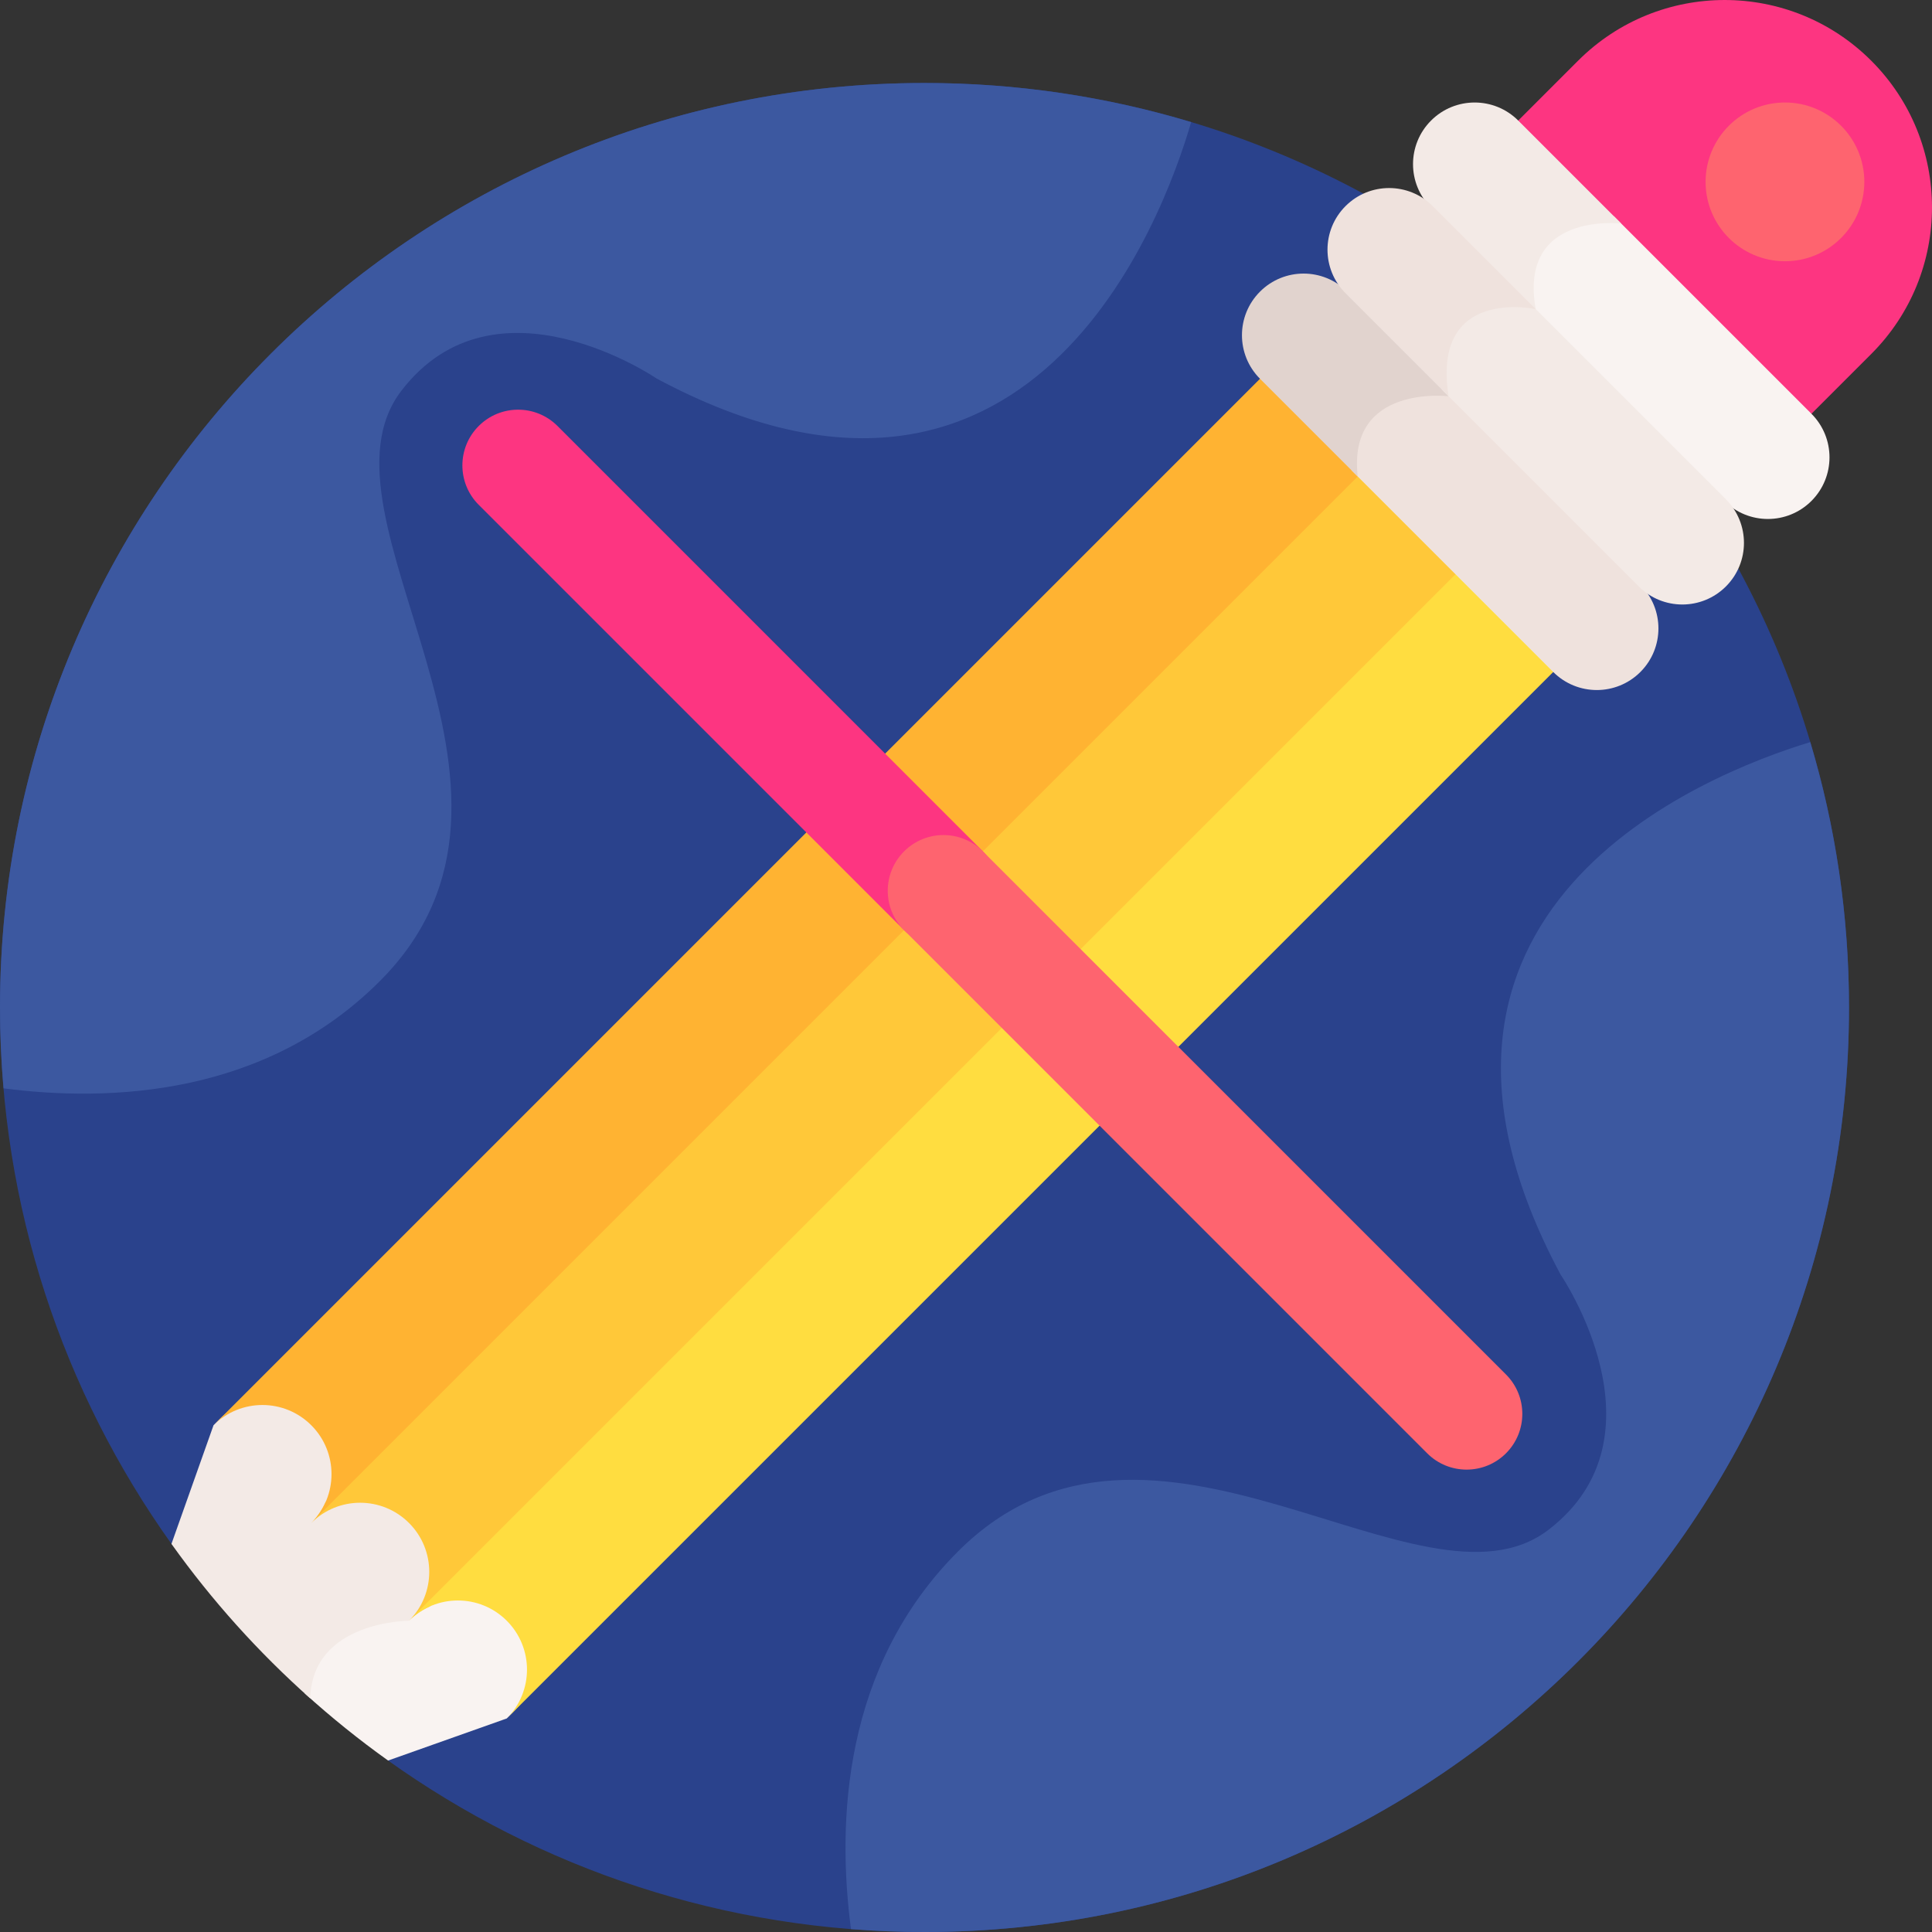 <svg id="Layer_1" enable-background="new 0 0 512 512" height="512" viewBox="0 0 512 512" width="512" xmlns="http://www.w3.org/2000/svg"><rect x="0" y="0" width="512" height="512" fill="#333333" stroke="none"/><g><path d="m245.002 21.996c-135.311 0-245.002 109.691-245.002 245.002 0 53 16.833 102.066 45.438 142.153l57.411 57.411c40.087 28.606 89.153 45.438 142.153 45.438 135.311 0 245.002-109.691 245.002-245.002s-109.691-245.002-245.002-245.002z" fill="#2a428c"/><path d="m136.005 427.799c-5.531-5.531-13.713-6.765-20.45-3.742-2.127.955-3.975 2.264-5.453 3.742 1.823-1.823 3.176-3.937 4.069-6.19l-6.416 6.416c-3.2.118-17.264 1.202-23.791 11.068-1.859 2.81-2.907 6.059-3.17 9.714 6.999 6.326 14.357 12.263 22.055 17.756l31.445-11.15 1.711-1.711c7.153-7.154 7.153-18.751 0-25.903z" fill="#f9f3f1"/><path d="m110.103 401.897c-7.153-7.153-18.75-7.152-25.902 0 1.5-1.5 2.8-3.353 3.742-5.453 3.023-6.736 1.789-14.918-3.742-20.45-7.153-7.153-18.75-7.152-25.902 0l-1.711 1.711-11.15 31.445c10.702 14.997 23.058 28.732 36.792 40.95.463-20.551 26.162-20.591 26.162-20.591l1.711-1.711c7.153-7.152 7.153-18.749 0-25.901z" fill="#f3eae6"/><path d="m82.49 403.608c7.153-7.152 18.749-7.153 25.902 0s7.153 18.75 0 25.902c1.621-1.621 3.478-2.856 5.453-3.742l273.585-273.586-27.613-27.613-273.585 273.586c-.886 1.975-2.12 3.832-3.742 5.453z" fill="#ffc839"/><path d="m82.49 377.706c7.153 7.153 7.153 18.75 0 25.902l278.183-278.183-25.902-25.902-278.183 278.183c7.153-7.153 18.749-7.153 25.902 0z" fill="#ffb332"/><path d="m134.294 429.51c7.153 7.153 7.153 18.75 0 25.902l278.183-278.183-25.902-25.902-278.183 278.183c7.153-7.153 18.75-7.153 25.902 0z" fill="#ffdd40"/><g><path d="m478.068 111.638 17.838-17.838c21.458-21.458 21.458-56.248 0-77.706-21.458-21.458-56.248-21.458-77.706 0l-17.838 17.838z" fill="#fd3581"/></g><path d="m434.717 154.989-52.674-52.675c.033.356.064.711.107 1.075-3.977-.166-13.186.191-19.031 5.993-3.682 3.655-5.338 8.784-4.945 15.254l53.448 53.448c6.378 6.378 16.717 6.378 23.095 0 6.377-6.377 6.377-16.717 0-23.095z" fill="#efe2dd"/><path d="m333.915 77.283c-6.378 6.378-6.378 16.718 0 23.095l25.902 25.902c-2.817-24.55 24.071-21.264 24.071-21.264-.054-.34-.081-.651-.126-.982l-26.751-26.751c-6.378-6.378-16.718-6.378-23.096 0z" fill="#e1d3ce"/><path d="m480.052 109.654-52.403-52.403.086.374c-4.018-.12-12.868.348-18.329 6.135-3.667 3.886-5.082 9.381-4.216 16.356-.296-.036-.625-.07-.969-.101l52.735 52.735c6.378 6.378 16.718 6.378 23.095 0 6.379-6.379 6.379-16.718.001-23.096z" fill="#f9f3f1"/><path d="m402.346 31.948c-6.378-6.378-16.717-6.378-23.095 0s-6.378 16.717 0 23.095l26.694 26.695c.653.1 1.039.183 1.039.183-4.683-25.976 22.668-22.668 22.668-22.668z" fill="#f3eae6"/><path d="m457.384 132.322-52.208-52.208c-3.944-.479-12.451-.748-18.09 4.558-4.249 3.999-5.91 10.248-4.95 18.593l52.152 52.152c6.378 6.377 16.717 6.377 23.095 0 6.379-6.378 6.379-16.718.001-23.095z" fill="#f3eae6"/><path d="m356.583 54.616c-6.378 6.378-6.378 16.717 0 23.095l27.305 27.305c-4.612-29.214 23.095-23.095 23.095-23.095l-27.305-27.305c-6.377-6.378-16.717-6.378-23.095 0z" fill="#efe2dd"/><g><path d="m250.03 250.832c-3.78 0-7.558-1.441-10.442-4.325l-112.727-112.727c-5.767-5.768-5.767-15.117 0-20.884 5.766-5.768 15.117-5.769 20.884 0l112.726 112.727c5.767 5.768 5.767 15.117 0 20.884-2.882 2.883-6.662 4.325-10.441 4.325z" fill="#fd3581"/></g><g><path d="m388.662 389.463c-3.78 0-7.559-1.442-10.442-4.325l-138.632-138.631c-5.767-5.768-5.767-15.117 0-20.884 5.766-5.766 15.117-5.766 20.884 0l138.632 138.631c5.767 5.766 5.767 15.117 0 20.884-2.883 2.883-6.663 4.325-10.442 4.325z" fill="#fe646f"/></g><path d="m315.67 32.36c-22.378-6.731-46.097-10.364-70.668-10.364-135.311 0-245.002 109.691-245.002 245.002 0 7.22.323 14.363.935 21.424 28.189 3.667 69.251 2.058 99.732-28.422 51.115-51.115-20.177-122.77 5.725-156.477 24.9-32.403 67.608-3.216 67.608-3.216 98.889 52.98 134.079-41.87 141.67-67.947z" fill="#3c58a0"/><path d="m479.74 196.665c-28.329 8.615-117.984 44.391-66.152 141.136 0 0 29.187 42.708-3.216 67.608-33.707 25.902-105.362-45.39-156.477 5.726-30.615 30.615-32.102 71.903-28.373 100.101 6.427.506 12.923.765 19.481.765 135.311 0 245.002-109.691 245.002-245.002-.001-24.45-3.599-48.054-10.265-70.334z" fill="#3c58a0"/><circle cx="473.033" cy="48.197" fill="#fe646f" r="21.033"/></g></svg>